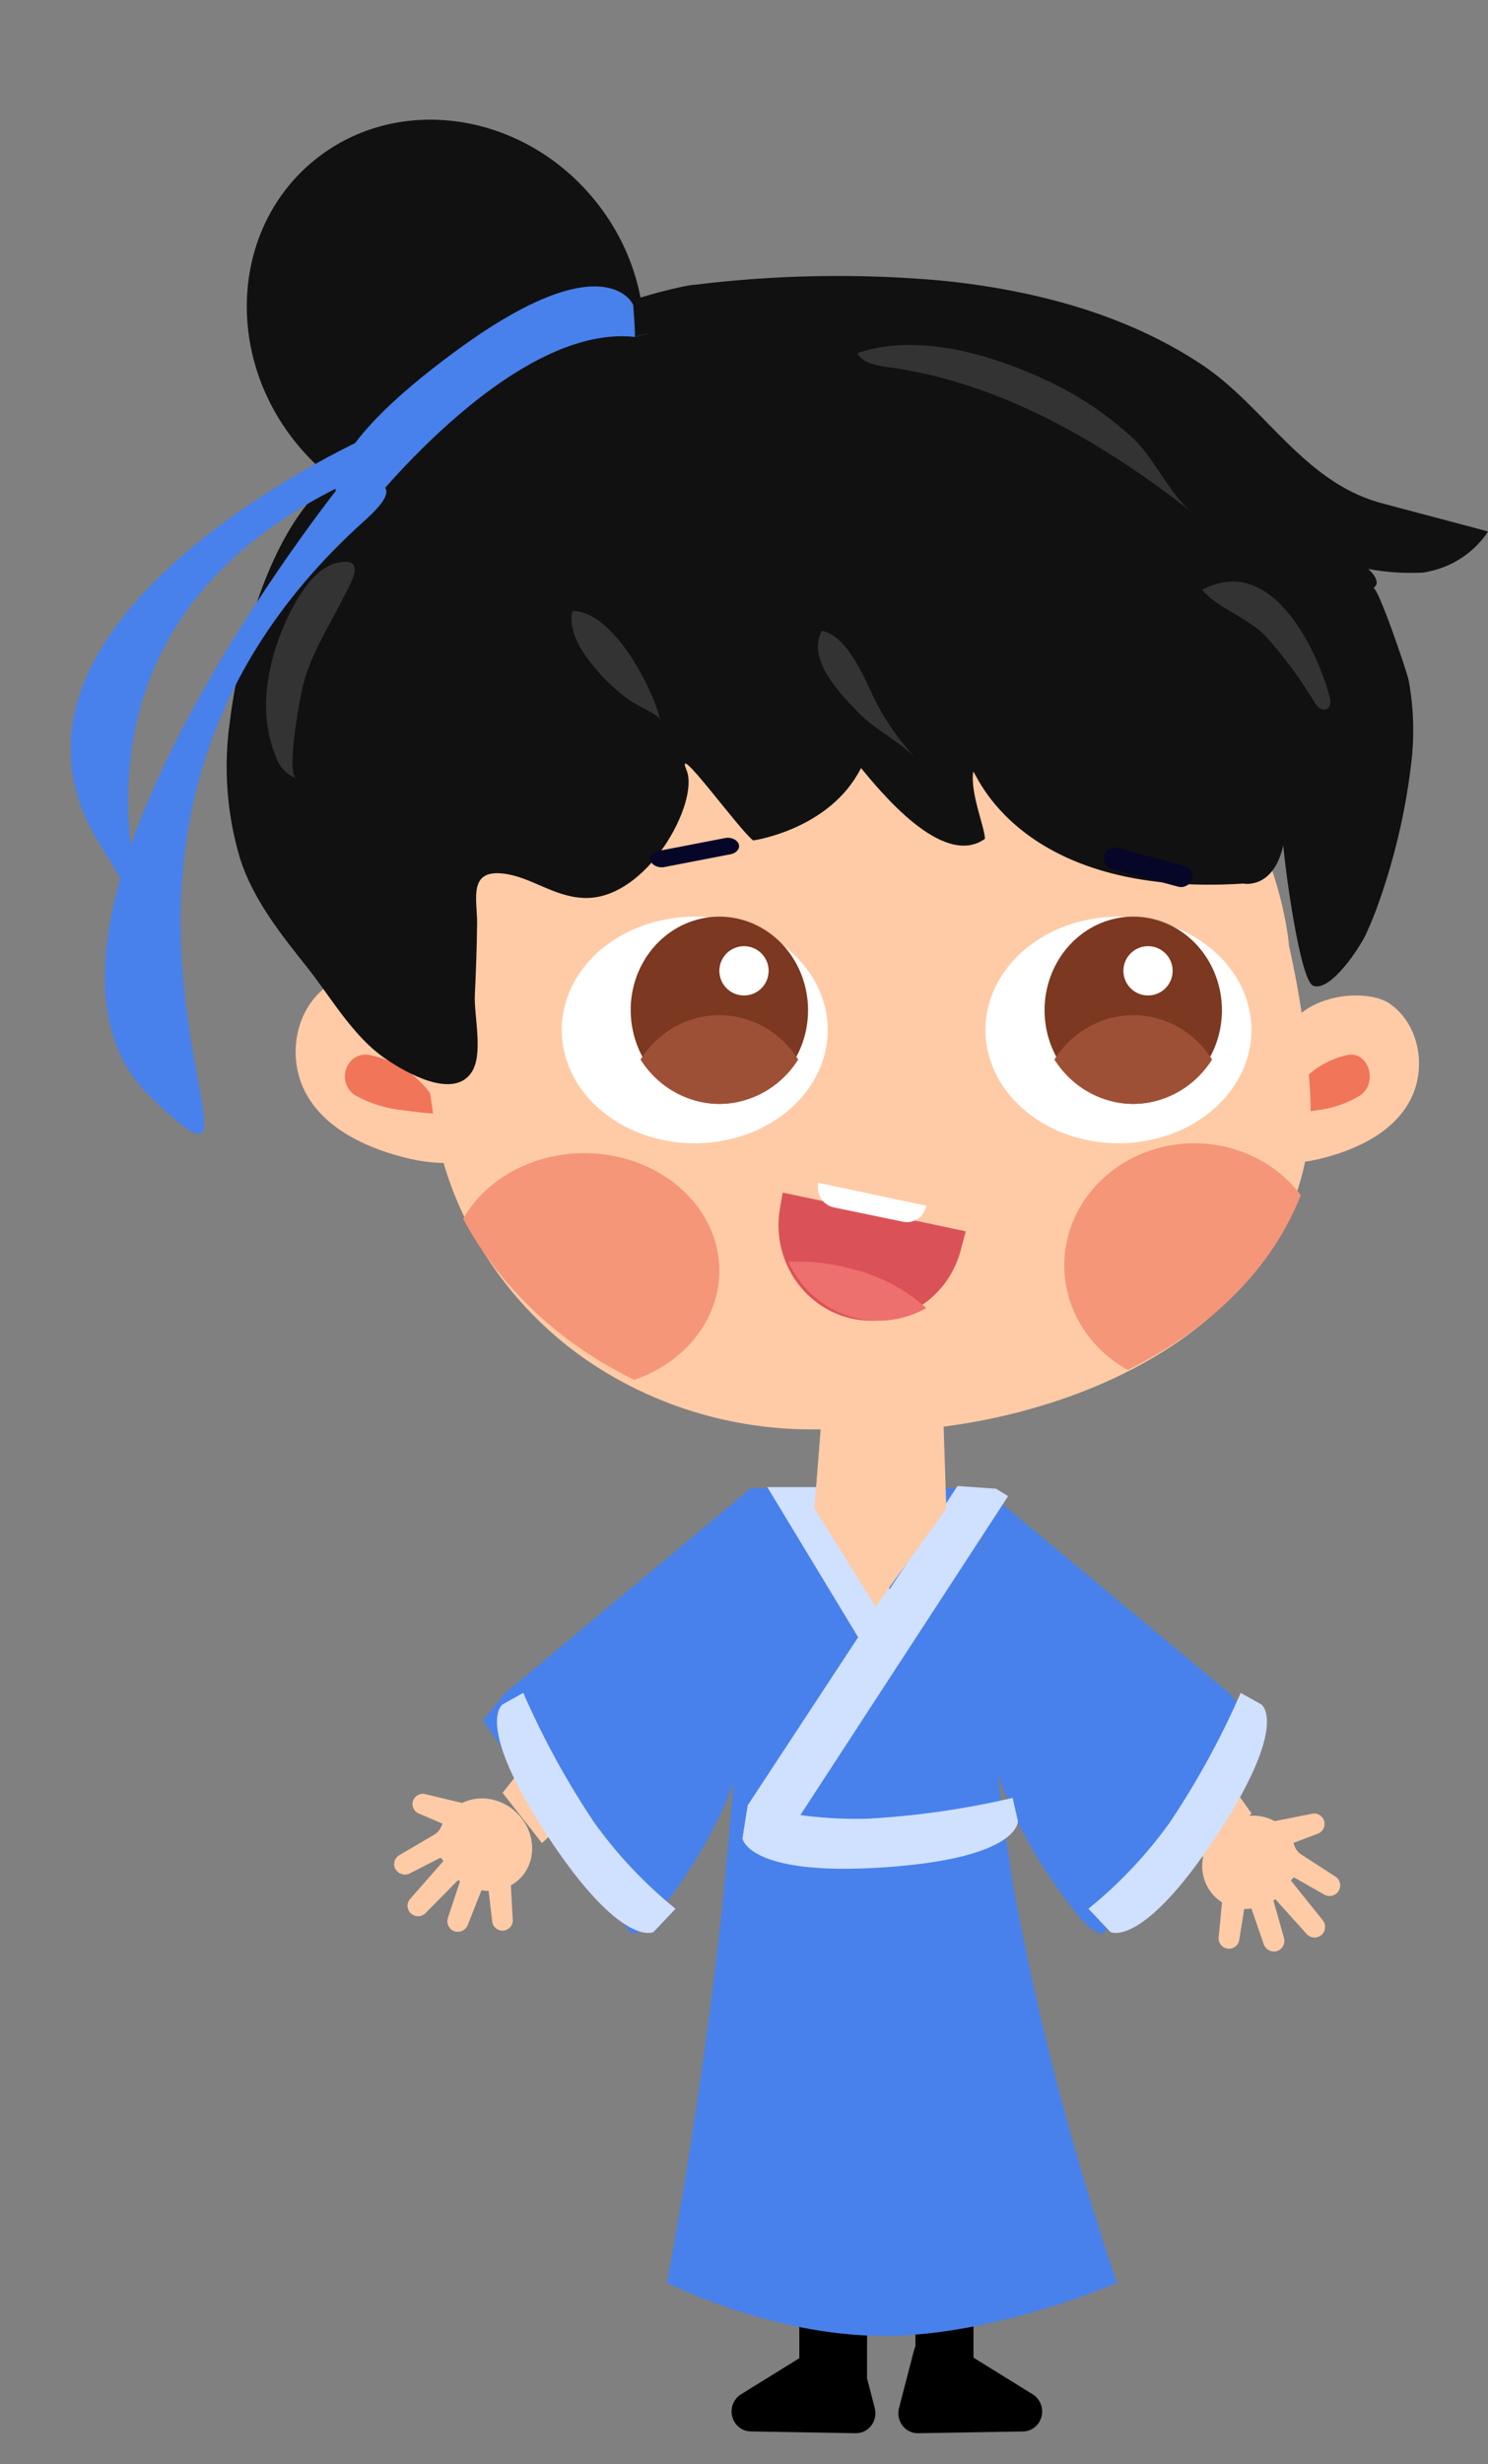 <?xml version="1.0" encoding="UTF-8"?>
<svg width="151px" height="250px" viewBox="0 0 151 250" version="1.1" xmlns="http://www.w3.org/2000/svg" xmlns:xlink="http://www.w3.org/1999/xlink">
    <rect x="0" y="0" width="151" height="250" fill="#808080" stroke="none"/>
    <title>古人</title>
    <g id="人教一年级上" stroke="none" stroke-width="1" fill="none" fill-rule="evenodd">
        <g id="第13课练一练第3题" transform="translate(-365, -399)" fill-rule="nonzero">
            <g id="古人" transform="translate(365.235, 399.272)">
                <g id="组_11330" transform="translate(72.743, 225.728)" fill="#000000">
                    <path d="M6.152,11.544 C6.393,10.701 7.182,10.125 8.085,10.132 C8.988,10.139 9.786,10.728 10.041,11.574 L13.142,21.878 C13.32,22.474 13.203,23.111 12.825,23.601 C12.447,24.091 11.852,24.376 11.217,24.372 L5.179,24.325 C4.545,24.32 3.945,24.025 3.559,23.529 C3.173,23.033 3.045,22.394 3.215,21.801 L6.152,11.544 Z" id="多边形_1" transform="translate(8.182, 17.252) rotate(-105.009) translate(-8.182, -17.252) "></path>
                    <path d="M24.003,11.575 C24.257,10.728 25.056,10.14 25.959,10.133 C26.861,10.126 27.65,10.702 27.892,11.545 L30.828,21.802 C30.997,22.394 30.87,23.034 30.484,23.53 C30.098,24.026 29.498,24.32 28.863,24.325 L22.826,24.372 C22.191,24.377 21.596,24.092 21.217,23.602 C20.839,23.112 20.722,22.474 20.901,21.879 L24.003,11.575 Z" id="多边形_2" transform="translate(25.86, 17.253) rotate(105.009) translate(-25.86, -17.253) "></path>
                    <rect id="矩形_6942" x="8.137" y="0" width="6.872" height="15.198"></rect>
                    <rect id="矩形_6943" x="19.918" y="0" width="5.891" height="15.198"></rect>
                </g>
                <polygon id="路径_16997" fill="#FFCBA6" points="50.765 181.632 53.547 185.175 54.64 186.567 54.768 186.728 72.904 169.815 81.765 161.551 70.316 156.728 50.878 181.491"></polygon>
                <polygon id="路径_16995" fill="#FFCBA6" points="95.765 161.728 109.661 175.79 122.445 188.728 122.58 188.571 122.978 188.112 126.765 183.712 126.655 183.555 111.775 162.513"></polygon>
                <g id="组_11332" transform="translate(48.765, 150.728)" fill="#4881EB">
                    <path d="M50.526,0 C50.58,13.536 51.685,27.045 53.829,40.397 C56.354,54.057 59.87,67.499 64.349,80.609 C64.349,80.609 52.083,86 40.666,86 C29.249,86 18.676,80.609 18.676,80.609 C18.676,80.609 22.226,62.223 24.327,42.067 C26.428,21.91 27.08,0 27.08,0 L50.526,0 Z" id="路径_25638"></path>
                    <path d="M50.792,0 L75.728,20.773 L78,23.563 L63.037,45.08 C63.037,45.08 62.333,45.832 59.964,42.807 C56.32,38.155 50.987,29.81 50.792,21.079 C50.488,7.395 50.792,0 50.792,0 Z" id="路径_25640"></path>
                    <path d="M27.208,0 L2.272,20.774 L0,23.564 L14.963,45.081 C14.963,45.081 15.667,45.833 18.036,42.808 C21.68,38.156 27.014,29.811 27.208,21.08 C27.513,7.395 27.208,0 27.208,0 Z" id="路径_25644"></path>
                </g>
                <g id="编组-2" transform="translate(39.765, 147.754)">
                    <path d="M83.724,44.788 C83.823,44.856 83.912,44.918 84.012,44.985 L83.991,45.199 L83.662,48.567 C83.626,49.122 84.027,49.611 84.579,49.682 C85.131,49.754 85.643,49.384 85.749,48.837 L86.26,45.653 C86.506,45.661 86.753,45.649 86.997,45.616 L88.238,49.219 C88.423,49.781 89.021,50.095 89.59,49.929 C90.038,49.784 90.34,49.365 90.336,48.894 C90.336,48.787 90.32,48.68 90.289,48.576 L89.22,44.787 C89.329,44.724 89.313,44.733 89.423,44.671 L92.554,48.148 C92.797,48.455 93.189,48.606 93.576,48.541 C93.963,48.475 94.283,48.205 94.413,47.834 C94.542,47.464 94.46,47.052 94.198,46.76 L91.004,42.781 C91.092,42.66 91.191,42.546 91.3,42.443 L94.363,44.186 C94.87,44.496 95.533,44.335 95.842,43.828 C96.152,43.32 95.992,42.658 95.484,42.348 L92.062,40.14 C91.722,39.917 91.469,39.586 91.342,39.2 C91.318,39.117 91.291,39.035 91.258,38.955 L93.719,38.021 C94.243,37.831 94.53,37.267 94.374,36.732 C94.217,36.197 93.672,35.876 93.129,36 L89.35,36.747 C88.367,36.213 87.223,36.053 86.13,36.297 C85.22,36.493 84.379,36.929 83.694,37.561 C82.911,38.27 82.364,39.204 82.129,40.234 C82.067,40.477 82.029,40.725 82.014,40.975 C81.919,42.178 82.325,43.366 83.136,44.259 C83.315,44.455 83.513,44.633 83.726,44.792" id="路径_16996" fill="#FFCBA6"></path>
                    <path d="M0.143,41.622 C0.435,42.13 1.082,42.315 1.602,42.039 L4.718,40.445 C4.822,40.552 4.915,40.669 4.997,40.793 L1.66,44.591 C1.387,44.867 1.287,45.268 1.399,45.638 C1.511,46.008 1.817,46.289 2.198,46.37 C2.578,46.451 2.973,46.32 3.229,46.028 L6.487,42.726 C6.597,42.794 6.577,42.783 6.684,42.846 L5.457,46.55 C5.268,47.102 5.55,47.703 6.096,47.914 C6.655,48.105 7.266,47.819 7.472,47.269 L8.857,43.763 C9.099,43.803 9.343,43.826 9.587,43.831 L9.844,46.039 L9.959,46.998 C10.053,47.529 10.54,47.9 11.081,47.854 C11.621,47.808 12.037,47.359 12.038,46.82 L11.84,43.268 C12.172,43.079 12.478,42.85 12.753,42.586 C13.596,41.737 14.046,40.578 13.996,39.387 C13.977,38.619 13.778,37.867 13.414,37.189 C13.167,36.731 12.852,36.312 12.481,35.945 C11.825,35.291 11.004,34.823 10.105,34.59 C9.029,34.308 7.888,34.419 6.887,34.902 L3.167,34.006 C2.636,33.871 2.091,34.165 1.915,34.68 C1.739,35.195 1.992,35.758 2.496,35.971 L4.899,36.997 C4.861,37.075 4.828,37.155 4.8,37.237 C4.661,37.613 4.396,37.93 4.048,38.133 L0.555,40.175 C0.042,40.462 -0.148,41.101 0.124,41.618" id="路径_16998" fill="#FFCBA6"></path>
                    <g id="组_11333-2" transform="translate(5.948, 0)" fill="#D0E0FF">
                        <path d="M52.935,26.854 C52.935,26.854 50.117,24.142 39.783,33.408 C29.448,42.673 32,45.462 32,45.462 L33.861,46.976 C36.995,43.082 40.461,39.476 44.223,36.198 C47.367,33.615 50.864,31.494 54.616,29.894 L52.935,26.854 Z" id="路径_25637" transform="translate(43.169, 36.73) rotate(-142) translate(-43.169, -36.73) "></path>
                        <polygon id="路径_25641" transform="translate(43.149, 19.442) rotate(30) translate(-43.149, -19.442) " points="41.787 0.948 45.308 -0.77 46.75 -0.731 44.651 38.218 39.549 39.655"></polygon>
                        <polygon id="路径_25642" transform="translate(39.249, 9.84) rotate(150) translate(-39.249, -9.84) " points="36.392 16.255 42.106 19.554 41.706 0.127 36.571 1.265"></polygon>
                        <path d="M83.312,26.117 C83.312,26.117 80.657,23.607 70.407,32.735 C60.157,41.864 62.552,44.465 62.552,44.465 L64.263,46.125 C67.398,42.198 70.868,38.567 74.629,35.279 C77.757,32.717 81.198,30.596 84.857,28.973 L83.312,26.117 Z" id="路径_25643" transform="translate(73.583, 35.963) rotate(165) translate(-73.583, -35.963) "></path>
                        <path d="M23.253,45.811 C23.253,45.811 20.598,48.322 10.347,39.192 C0.096,30.063 2.491,27.458 2.491,27.458 L4.203,25.797 C7.338,29.725 10.808,33.356 14.57,36.645 C17.698,39.208 21.139,41.329 24.798,42.952 L23.253,45.811 Z" id="路径_25645" transform="translate(13.523, 35.962) rotate(15.009) translate(-13.523, -35.962) "></path>
                    </g>
                </g>
                <g id="编组" transform="translate(0, 0)">
                    <path d="M134.175,117.185 C137.755,116.245 141.323,114.441 142.933,111.228 C144.542,108.014 143.804,103.701 140.825,101.578 C138.864,100.182 133.028,100.182 130.335,104.066 L128.765,106.87 L128.765,117.659 C130.584,117.835 132.422,117.673 134.177,117.182" id="路径_17001" fill="#FFCBA6"></path>
                    <path d="M130.768,110.852 C132.095,108.751 134.143,107.286 136.473,106.77 C138.628,106.319 139.667,109.57 137.78,110.88 C136.405,111.709 134.881,112.221 133.308,112.382 C124.872,113.694 130.768,110.852 130.768,110.852" id="路径_17002" fill="#F17558"></path>
                    <path d="M40.632,117.118 C36.574,116.068 32.531,114.051 30.707,110.46 C28.884,106.868 29.719,102.051 33.097,99.679 C35.32,98.118 41.933,98.118 44.985,102.458 L46.765,105.593 L46.765,117.65 C44.704,117.847 42.623,117.667 40.634,117.118" id="路径_17003" fill="#FFCBA6"></path>
                    <path d="M43.561,110.85 C42.101,108.751 39.848,107.287 37.284,106.77 C34.919,106.319 33.771,109.568 35.847,110.882 C37.359,111.711 39.035,112.222 40.766,112.383 C50.046,113.691 43.561,110.854 43.561,110.854" id="路径_17004" fill="#F17558"></path>
                    <line x1="83.765" y1="87.979" x2="92.765" y2="88.477" id="直线_169" fill="#FFCBA6"></line>
                    <path d="M43,107.897 L43.104,108.56 L43.621,112.053 C44.097,116.027 45.251,119.9 47.038,123.519 C49.316,128.182 52.59,132.338 56.652,135.722 C58.615,137.35 60.75,138.779 63.023,139.986 C69.128,143.256 76.042,144.9 83.042,144.746 L82.414,152.773 L88.617,162.728 L95.798,152.773 L95.521,144.476 C99.056,144.021 102.541,143.262 105.932,142.209 C107.947,141.586 109.921,140.848 111.844,140.001 C112.671,139.637 113.477,139.255 114.268,138.848 C121.041,135.408 126.743,130.487 129.982,123.991 C130.064,123.839 130.142,123.682 130.209,123.524 C130.337,123.268 130.452,123.011 130.57,122.752 C130.688,122.492 130.809,122.206 130.915,121.929 L131.062,121.547 C132.38,118.021 132.942,114.279 132.716,110.542 C132.397,105.549 131.679,100.588 130.571,95.699 C130.571,95.699 128.224,61.479 86.704,60.808 C86.704,60.808 38.916,56.668 43.014,107.889" id="路径_17005" fill="#FFCBA6"></path>
                    <path d="M100.225,107.196 C102.15,113.331 109.548,116.974 116.749,115.335 C123.95,113.696 128.228,107.394 126.304,101.26 C124.379,95.125 116.982,91.481 109.781,93.12 C102.579,94.759 98.301,101.061 100.225,107.195" id="路径_17006" fill="#FFFFFF"></path>
                    <path d="M57.223,107.198 C59.149,113.332 66.548,116.975 73.75,115.335 C80.951,113.694 85.228,107.393 83.303,101.259 C81.378,95.125 73.98,91.481 66.778,93.12 C63.319,93.907 60.369,95.832 58.577,98.472 C56.785,101.112 56.298,104.25 57.223,107.196" id="路径_17007" fill="#FFFFFF"></path>
                    <path d="M106.071,104.68 C107.011,108.392 109.976,111.141 113.585,111.645 C117.193,112.149 120.734,110.309 122.556,106.983 C124.378,103.656 124.122,99.499 121.908,96.449 C119.694,93.4 115.957,92.058 112.441,93.05 C110.135,93.7 108.168,95.291 106.973,97.472 C105.778,99.653 105.453,102.246 106.07,104.68" id="路径_17008" fill="#7C3821"></path>
                    <path d="M113.85,98.873 C114.206,100.207 115.576,100.999 116.91,100.642 C118.243,100.286 119.036,98.916 118.679,97.583 C118.323,96.249 116.953,95.457 115.62,95.813 C114.286,96.17 113.494,97.539 113.85,98.873" id="路径_17009" fill="#FFFFFF"></path>
                    <path d="M106.765,107.229 C108.537,110.037 111.543,111.728 114.765,111.728 C117.986,111.728 120.992,110.037 122.765,107.229 C120.992,104.419 117.986,102.728 114.765,102.728 C111.543,102.728 108.537,104.419 106.765,107.229" id="路径_17010" fill="#9E5036"></path>
                    <path d="M46.767,123.392 C46.767,123.392 46.761,123.392 46.767,123.392 C49.243,128.017 52.801,132.141 57.216,135.499 C59.35,137.113 61.671,138.53 64.141,139.728 C69.819,137.756 73.309,132.748 72.695,127.455 C72.081,122.161 67.511,117.862 61.494,116.918 C55.477,115.974 49.47,118.613 46.77,123.387" id="路径_17011" fill="#F59679"></path>
                    <path d="M108.209,131.284 C109.092,134.408 111.249,137.082 114.215,138.728 C121.303,135.187 127.271,130.122 130.661,123.436 C130.748,123.28 130.828,123.118 130.898,122.956 C131.048,122.659 131.184,122.361 131.323,122.057 C131.479,121.704 131.625,121.347 131.765,120.987 C128.086,116.081 121.186,114.354 115.389,116.888 C109.592,119.422 106.566,125.488 108.209,131.284" id="路径_17012" fill="#F59679"></path>
                    <path d="M64.076,104.679 C65.015,108.392 67.98,111.141 71.588,111.645 C75.196,112.149 78.736,110.309 80.557,106.982 C82.378,103.655 82.122,99.497 79.908,96.448 C77.693,93.398 73.957,92.058 70.442,93.051 C68.133,93.695 66.163,95.284 64.968,97.467 C63.773,99.65 63.452,102.246 64.076,104.679" id="路径_17013" fill="#7C3821"></path>
                    <path d="M72.765,111.728 C75.985,111.728 78.99,110.038 80.765,107.231 C78.993,104.42 75.987,102.728 72.765,102.728 C69.543,102.728 66.537,104.42 64.765,107.231 C66.539,110.038 69.544,111.728 72.765,111.728 Z" id="路径_17014" fill="#9E5036"></path>
                    <path d="M72.849,98.872 C73.11,99.849 73.934,100.573 74.936,100.706 C75.939,100.839 76.923,100.355 77.429,99.479 C77.935,98.604 77.864,97.51 77.249,96.707 C76.634,95.904 75.596,95.551 74.619,95.813 C73.979,95.984 73.432,96.402 73.1,96.976 C72.768,97.55 72.678,98.232 72.849,98.872" id="路径_17015" fill="#FFFFFF"></path>
                    <path d="M79.616,128.061 C80.854,130.84 83.288,132.857 86.188,133.507 C86.844,133.652 87.513,133.726 88.183,133.728 C89.51,133.728 90.822,133.437 92.031,132.873 C92.269,132.761 92.502,132.643 92.731,132.511 C94.957,131.247 96.589,129.107 97.255,126.58 L97.765,124.656 L79.194,120.728 L78.919,122.292 C78.571,124.242 78.815,126.255 79.618,128.057" id="路径_17016" fill="#DA5257"></path>
                    <path d="M79.765,127.754 C81.086,130.683 83.684,132.81 86.78,133.495 C87.48,133.648 88.194,133.726 88.91,133.728 C90.326,133.728 91.727,133.421 93.017,132.827 C93.271,132.709 93.521,132.584 93.765,132.445 C91.587,130.492 88.964,129.124 86.135,128.463 C84.062,127.882 81.911,127.643 79.765,127.754" id="路径_17017" fill="#EE706E"></path>
                    <path d="M93.765,122.063 L93.765,122.063 C93.663,122.601 93.358,123.075 92.918,123.379 C92.477,123.684 91.938,123.795 91.419,123.688 L84.367,122.229 C83.435,122.035 82.765,121.189 82.765,120.206 L82.765,119.728 L93.765,122.063 Z" id="路径_17018" fill="#FFFFFF"></path>
                    <path d="M139.35,92.209 C141.125,87.429 142.33,82.472 142.942,77.433 C143.319,74.553 143.244,71.636 142.719,68.778 C142.552,67.894 139.562,59.119 139.121,59.401 C140.136,58.753 138.613,57.457 138.613,57.457 C140.433,57.79 142.288,57.914 144.138,57.826 C146.873,57.424 149.291,55.905 150.765,53.663 C150.786,53.629 140.574,50.962 139.672,50.699 C131.977,48.482 128.086,40.985 121.806,36.779 C114.009,31.558 104.539,29.111 95.175,28.184 C86.884,27.454 78.535,27.6 70.277,28.619 C68.755,28.619 52.348,32.669 49.808,38.663 C50.522,36.975 45.558,29.138 43.41,29.219 C40.068,29.345 42.205,39.405 43.493,41.257 C42.401,41.666 39.299,40.135 38.233,39.849 C36.335,39.338 29.235,37.031 30.78,40.838 C31.47,42.538 35.314,44.713 37.177,44.713 C37.434,44.713 37.616,44.741 37.656,44.987 C36.446,46.61 34.418,47.46 32.899,48.795 C26.964,54.011 24.016,65.538 23.09,72.938 C22.426,77.598 22.781,82.339 24.134,86.86 C25.436,90.938 28.188,94.428 30.856,97.77 C33.279,100.805 35.5,104.779 38.758,107.057 C40.733,108.44 45.671,111.341 47.586,108.573 C48.861,106.731 47.855,102.814 47.952,100.699 C48.065,98.272 48.155,95.844 48.181,93.415 C48.207,91.052 47.225,87.93 50.842,88.362 C53.662,88.698 55.878,90.676 58.946,90.832 C65.374,91.155 70.787,81.11 69.434,77.87 C68.08,74.63 74.847,84.027 76.2,84.999 C76.2,84.999 83.981,83.919 87.139,77.654 C88.942,79.815 95.4,87.915 99.712,84.837 C99.712,83.703 98.19,80.136 98.529,78.035 C98.698,77.711 102.926,90.839 125.931,89.376 C125.931,89.376 128.976,90.023 129.991,85.487 C130.16,87.756 131.683,99.259 133.036,99.745 C134.829,100.387 137.793,95.765 138.336,94.603 C138.693,93.836 139.032,93.036 139.352,92.212" id="路径_17019" fill="#111111"></path>
                    <path d="M112.507,87.865 L119.403,89.71 C119.99,89.812 120.561,89.47 120.722,88.92 C120.882,88.37 120.579,87.794 120.022,87.591 L113.126,85.746 C112.539,85.643 111.968,85.986 111.807,86.535 C111.647,87.085 111.95,87.661 112.507,87.865" id="路径_17020" fill="#060628"></path>
                    <path d="M67.101,87.716 L74.003,86.38 C74.564,86.23 74.878,85.789 74.727,85.363 C74.576,84.937 74.01,84.666 73.422,84.74 L66.52,86.077 C65.963,86.228 65.652,86.668 65.802,87.092 C65.953,87.517 66.515,87.787 67.101,87.716" id="路径_17021" fill="#060628"></path>
                    <path d="M134.706,70.482 C134.823,70.95 134.807,71.604 134.258,71.714 C133.802,71.809 133.435,71.403 133.206,71.054 C131.77,68.664 130.089,66.386 128.184,64.246 C126.434,62.434 123.1,61.289 121.765,59.578 C129.042,55.65 133.676,66.374 134.705,70.482" id="路径_17022" fill="#333333"></path>
                    <path d="M120.765,51.724 C111.718,44.672 101.397,38.54 89.879,36.976 C88.694,36.815 87.312,36.583 86.765,35.557 C92.921,33.438 100.532,35.742 106.161,38.408 C109.261,39.874 112.113,41.785 114.619,44.076 C116.929,46.187 118.449,49.925 120.763,51.728" id="路径_17023" fill="#333333"></path>
                    <path d="M92.765,76.728 C91.154,75.014 88.652,73.831 86.965,72.119 C84.92,70.043 81.621,66.588 83.162,63.728 C85.662,64.153 87.501,68.501 88.338,70.299 C89.427,72.608 90.917,74.773 92.762,76.728" id="路径_17024" fill="#333333"></path>
                    <path d="M66.765,72.728 C66.657,72.3 64.286,71.223 63.834,70.898 C62.709,70.114 61.68,69.218 60.765,68.224 C59.212,66.494 57.361,64.118 57.842,61.728 C61.981,61.651 66.006,69.593 66.765,72.728" id="路径_17025" fill="#333333"></path>
                    <path d="M29.887,78.728 C28.832,78.312 28.04,77.467 27.742,76.438 C26.193,72.703 26.64,68.468 28.005,64.673 C28.846,62.336 31.012,57.427 34.042,56.818 C36.996,56.22 35.456,58.73 34.509,60.577 C33.006,63.509 31.336,66.089 30.504,69.303 C30.268,70.218 28.694,78.414 29.885,78.728" id="路径_17026" fill="#333333"></path>
                    <g id="组_11336" transform="translate(38.284, 60.48) rotate(6.024) translate(-38.284, -60.48) translate(5.844, 3.087)">
                        <ellipse id="椭圆_11088" fill="#111111" transform="translate(36.146, 28.734) rotate(-45) translate(-36.146, -28.734) " cx="36.146" cy="28.734" rx="19.527" ry="21.109"></ellipse>
                        <path d="M54.901,25.024 C54.901,25.024 51.437,18.939 37.64,31.451 C23.843,43.963 27.126,47.589 27.126,47.589 L29.533,49.544 C29.533,49.544 42.541,28.201 55.407,28.255 C58.482,27.147 55.455,28.189 55.407,28.255 C55.499,28.227 54.901,25.024 54.901,25.024 Z" id="路径_25629" fill="#4881EB"></path>
                        <path d="M29.4,41.281 C29.4,41.281 -9.574,63.988 6.777,85.089 C23.127,106.191 -9.945,68.432 28.808,45.53 C35.552,41.544 28.264,44.627 31.095,42.717 C31.028,42.598 29.4,41.281 29.4,41.281 Z" id="路径_25630" fill="#4881EB"></path>
                        <path d="M33.45,47.216 C33.45,47.216 -6.745,90.486 9.332,108.381 C25.408,126.275 -4.107,82.121 35.127,51.587 C41.954,46.275 31.615,48.514 34.485,45.97 C34.42,45.809 33.45,47.216 33.45,47.216 Z" id="路径_25631" fill="#4881EB" transform="translate(21.521, 79.236) rotate(-10) translate(-21.521, -79.236) "></path>
                    </g>
                </g>
            </g>
        </g>
    </g>
</svg>